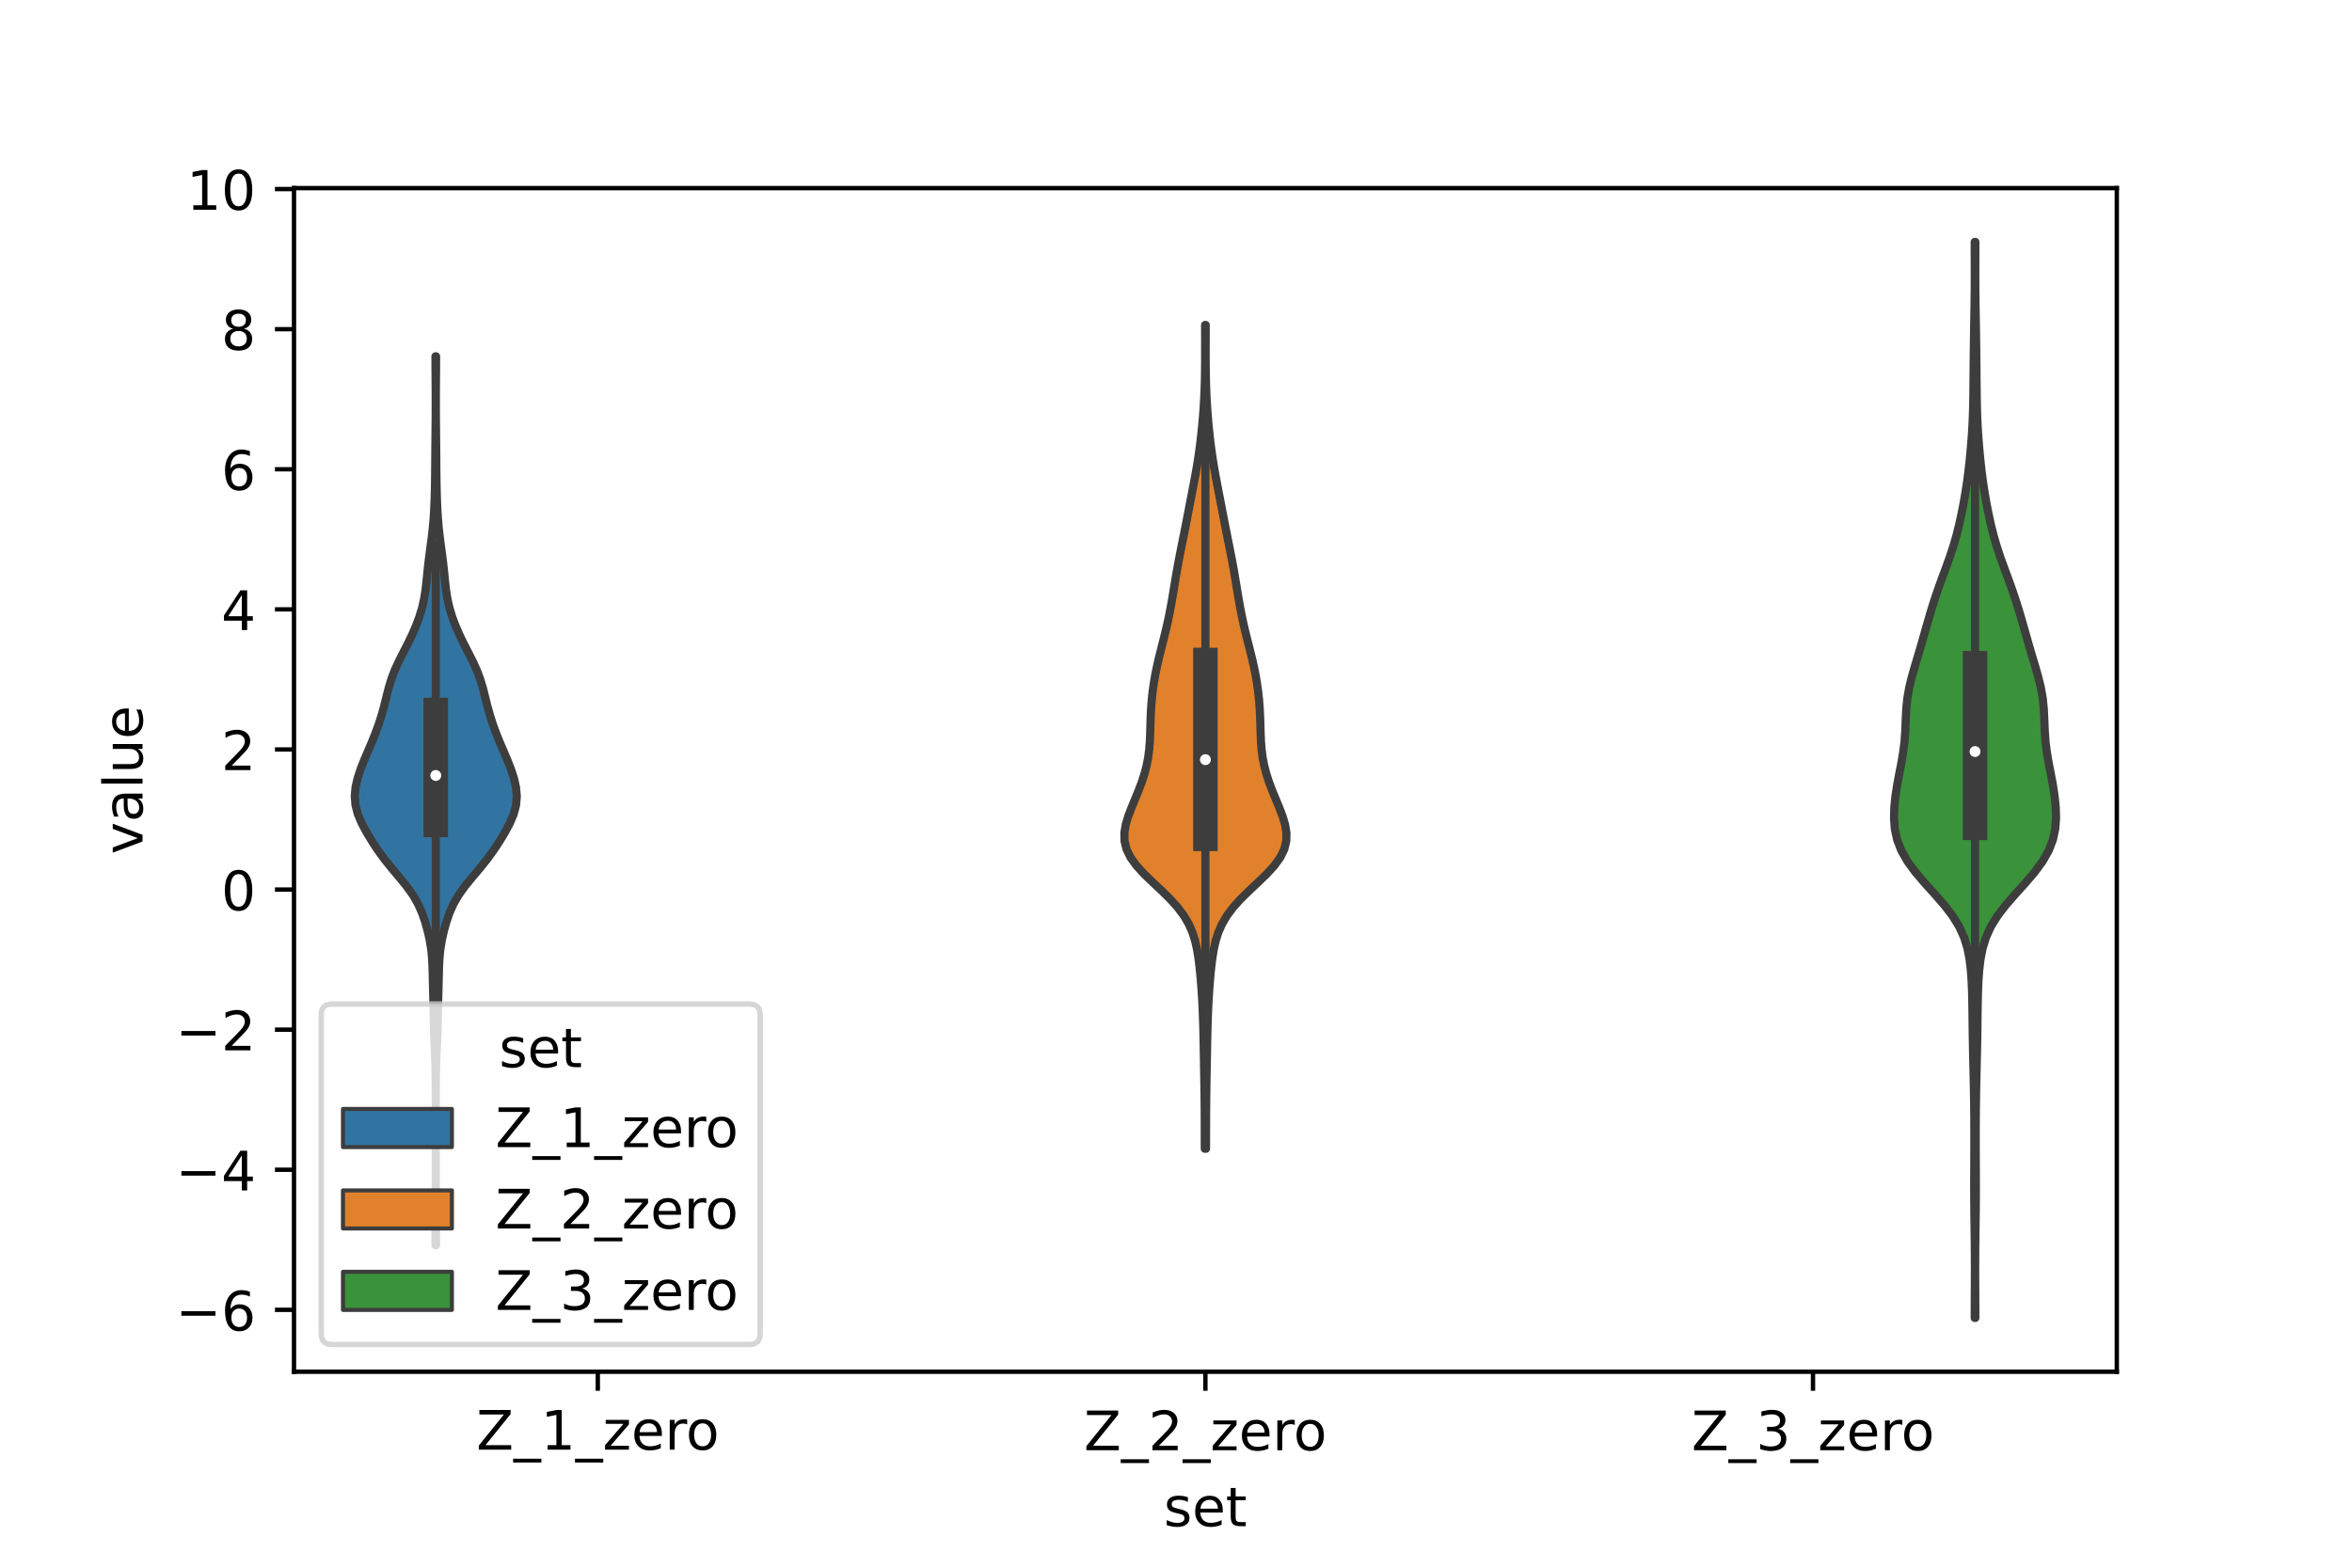 <?xml version="1.0" encoding="utf-8" standalone="no"?>
<!DOCTYPE svg PUBLIC "-//W3C//DTD SVG 1.1//EN"
  "http://www.w3.org/Graphics/SVG/1.1/DTD/svg11.dtd">
<!-- Created with matplotlib (https://matplotlib.org/) -->
<svg height="288pt" version="1.1" viewBox="0 0 432 288" width="432pt" xmlns="http://www.w3.org/2000/svg" xmlns:xlink="http://www.w3.org/1999/xlink">
 <defs>
  <style type="text/css">*{stroke-linecap:butt;stroke-linejoin:round;}</style>
 </defs>
 <g id="figure_1">
  <g id="patch_1">
   <path d="M 0 288 
L 432 288 
L 432 0 
L 0 0 
z
" style="fill:#ffffff;"/>
  </g>
  <g id="axes_1">
   <g id="patch_2">
    <path d="M 54 252 
L 388.8 252 
L 388.8 34.56 
L 54 34.56 
z
" style="fill:#ffffff;"/>
   </g>
   <g id="PolyCollection_1">
    <defs>
     <path d="M 80.095 -59.263 
L 79.985 -59.263 
L 79.989 -60.912 
L 80.001 -62.561 
L 80.014 -64.21 
L 80.026 -65.86 
L 80.033 -67.509 
L 80.037 -69.158 
L 80.039 -70.807 
L 80.04 -72.457 
L 80.04 -74.106 
L 80.04 -75.755 
L 80.04 -77.404 
L 80.04 -79.054 
L 80.04 -80.703 
L 80.04 -82.352 
L 80.04 -84.001 
L 80.039 -85.651 
L 80.036 -87.3 
L 80.028 -88.949 
L 80.01 -90.598 
L 79.976 -92.248 
L 79.921 -93.897 
L 79.85 -95.546 
L 79.777 -97.195 
L 79.716 -98.845 
L 79.674 -100.494 
L 79.643 -102.143 
L 79.609 -103.792 
L 79.566 -105.442 
L 79.522 -107.091 
L 79.484 -108.74 
L 79.441 -110.389 
L 79.358 -112.039 
L 79.191 -113.688 
L 78.919 -115.337 
L 78.548 -116.986 
L 78.089 -118.636 
L 77.522 -120.285 
L 76.79 -121.934 
L 75.837 -123.583 
L 74.651 -125.233 
L 73.302 -126.882 
L 71.911 -128.531 
L 70.59 -130.18 
L 69.391 -131.83 
L 68.307 -133.479 
L 67.314 -135.128 
L 66.433 -136.777 
L 65.734 -138.427 
L 65.296 -140.076 
L 65.16 -141.725 
L 65.307 -143.374 
L 65.681 -145.024 
L 66.22 -146.673 
L 66.868 -148.322 
L 67.572 -149.971 
L 68.28 -151.621 
L 68.948 -153.27 
L 69.551 -154.919 
L 70.079 -156.568 
L 70.538 -158.218 
L 70.95 -159.867 
L 71.365 -161.516 
L 71.855 -163.165 
L 72.475 -164.815 
L 73.228 -166.464 
L 74.065 -168.113 
L 74.91 -169.762 
L 75.706 -171.411 
L 76.422 -173.061 
L 77.038 -174.71 
L 77.535 -176.359 
L 77.906 -178.008 
L 78.164 -179.658 
L 78.349 -181.307 
L 78.512 -182.956 
L 78.691 -184.605 
L 78.899 -186.255 
L 79.123 -187.904 
L 79.336 -189.553 
L 79.516 -191.202 
L 79.654 -192.852 
L 79.754 -194.501 
L 79.825 -196.15 
L 79.873 -197.799 
L 79.906 -199.449 
L 79.927 -201.098 
L 79.942 -202.747 
L 79.954 -204.396 
L 79.968 -206.046 
L 79.984 -207.695 
L 80.002 -209.344 
L 80.016 -210.993 
L 80.026 -212.643 
L 80.028 -214.292 
L 80.024 -215.941 
L 80.014 -217.59 
L 80.001 -219.24 
L 79.989 -220.889 
L 79.985 -222.538 
L 80.095 -222.538 
L 80.095 -222.538 
L 80.091 -220.889 
L 80.079 -219.24 
L 80.066 -217.59 
L 80.056 -215.941 
L 80.052 -214.292 
L 80.054 -212.643 
L 80.064 -210.993 
L 80.078 -209.344 
L 80.096 -207.695 
L 80.112 -206.046 
L 80.126 -204.396 
L 80.138 -202.747 
L 80.153 -201.098 
L 80.174 -199.449 
L 80.207 -197.799 
L 80.255 -196.15 
L 80.326 -194.501 
L 80.426 -192.852 
L 80.564 -191.202 
L 80.744 -189.553 
L 80.957 -187.904 
L 81.181 -186.255 
L 81.389 -184.605 
L 81.568 -182.956 
L 81.731 -181.307 
L 81.916 -179.658 
L 82.174 -178.008 
L 82.545 -176.359 
L 83.042 -174.71 
L 83.658 -173.061 
L 84.374 -171.411 
L 85.17 -169.762 
L 86.015 -168.113 
L 86.852 -166.464 
L 87.605 -164.815 
L 88.225 -163.165 
L 88.715 -161.516 
L 89.13 -159.867 
L 89.542 -158.218 
L 90.001 -156.568 
L 90.529 -154.919 
L 91.132 -153.27 
L 91.8 -151.621 
L 92.508 -149.971 
L 93.212 -148.322 
L 93.86 -146.673 
L 94.399 -145.024 
L 94.773 -143.374 
L 94.92 -141.725 
L 94.784 -140.076 
L 94.346 -138.427 
L 93.647 -136.777 
L 92.766 -135.128 
L 91.773 -133.479 
L 90.689 -131.83 
L 89.49 -130.18 
L 88.169 -128.531 
L 86.778 -126.882 
L 85.429 -125.233 
L 84.243 -123.583 
L 83.29 -121.934 
L 82.558 -120.285 
L 81.991 -118.636 
L 81.532 -116.986 
L 81.161 -115.337 
L 80.889 -113.688 
L 80.722 -112.039 
L 80.639 -110.389 
L 80.596 -108.74 
L 80.558 -107.091 
L 80.514 -105.442 
L 80.471 -103.792 
L 80.437 -102.143 
L 80.406 -100.494 
L 80.364 -98.845 
L 80.303 -97.195 
L 80.23 -95.546 
L 80.159 -93.897 
L 80.104 -92.248 
L 80.07 -90.598 
L 80.052 -88.949 
L 80.044 -87.3 
L 80.041 -85.651 
L 80.04 -84.001 
L 80.04 -82.352 
L 80.04 -80.703 
L 80.04 -79.054 
L 80.04 -77.404 
L 80.04 -75.755 
L 80.04 -74.106 
L 80.04 -72.457 
L 80.041 -70.807 
L 80.043 -69.158 
L 80.047 -67.509 
L 80.054 -65.86 
L 80.066 -64.21 
L 80.079 -62.561 
L 80.091 -60.912 
L 80.095 -59.263 
z
" id="md81a3fce1c" style="stroke:#3d3d3d;stroke-width:1.5;"/>
    </defs>
    <g clip-path="url(#p1fee809904)">
     <use style="fill:#3274a1;stroke:#3d3d3d;stroke-width:1.5;" x="0" xlink:href="#md81a3fce1c" y="288"/>
    </g>
   </g>
   <g id="PolyCollection_2">
    <defs>
     <path d="M 221.51 -76.962 
L 221.29 -76.962 
L 221.284 -78.49 
L 221.281 -80.019 
L 221.279 -81.548 
L 221.274 -83.076 
L 221.265 -84.605 
L 221.25 -86.134 
L 221.23 -87.662 
L 221.206 -89.191 
L 221.18 -90.72 
L 221.152 -92.248 
L 221.125 -93.777 
L 221.097 -95.306 
L 221.067 -96.835 
L 221.034 -98.363 
L 220.994 -99.892 
L 220.944 -101.421 
L 220.881 -102.949 
L 220.801 -104.478 
L 220.704 -106.007 
L 220.589 -107.535 
L 220.456 -109.064 
L 220.299 -110.593 
L 220.105 -112.121 
L 219.852 -113.65 
L 219.505 -115.179 
L 219.021 -116.708 
L 218.351 -118.236 
L 217.457 -119.765 
L 216.315 -121.294 
L 214.94 -122.822 
L 213.388 -124.351 
L 211.756 -125.88 
L 210.171 -127.408 
L 208.768 -128.937 
L 207.657 -130.466 
L 206.908 -131.994 
L 206.54 -133.523 
L 206.52 -135.052 
L 206.783 -136.581 
L 207.248 -138.109 
L 207.833 -139.638 
L 208.469 -141.167 
L 209.098 -142.695 
L 209.68 -144.224 
L 210.182 -145.753 
L 210.586 -147.281 
L 210.884 -148.81 
L 211.081 -150.339 
L 211.198 -151.867 
L 211.261 -153.396 
L 211.303 -154.925 
L 211.353 -156.454 
L 211.432 -157.982 
L 211.552 -159.511 
L 211.72 -161.04 
L 211.937 -162.568 
L 212.202 -164.097 
L 212.515 -165.626 
L 212.867 -167.154 
L 213.247 -168.683 
L 213.636 -170.212 
L 214.018 -171.74 
L 214.377 -173.269 
L 214.707 -174.798 
L 215.005 -176.327 
L 215.277 -177.855 
L 215.533 -179.384 
L 215.783 -180.913 
L 216.039 -182.441 
L 216.309 -183.97 
L 216.595 -185.499 
L 216.895 -187.027 
L 217.202 -188.556 
L 217.508 -190.085 
L 217.81 -191.613 
L 218.106 -193.142 
L 218.4 -194.671 
L 218.695 -196.2 
L 218.992 -197.728 
L 219.286 -199.257 
L 219.571 -200.786 
L 219.838 -202.314 
L 220.083 -203.843 
L 220.302 -205.372 
L 220.497 -206.9 
L 220.67 -208.429 
L 220.824 -209.958 
L 220.958 -211.486 
L 221.072 -213.015 
L 221.165 -214.544 
L 221.238 -216.073 
L 221.29 -217.601 
L 221.324 -219.13 
L 221.343 -220.659 
L 221.352 -222.187 
L 221.353 -223.716 
L 221.35 -225.245 
L 221.348 -226.773 
L 221.347 -228.302 
L 221.453 -228.302 
L 221.453 -228.302 
L 221.452 -226.773 
L 221.45 -225.245 
L 221.447 -223.716 
L 221.448 -222.187 
L 221.457 -220.659 
L 221.476 -219.13 
L 221.51 -217.601 
L 221.562 -216.073 
L 221.635 -214.544 
L 221.728 -213.015 
L 221.842 -211.486 
L 221.976 -209.958 
L 222.13 -208.429 
L 222.303 -206.9 
L 222.498 -205.372 
L 222.717 -203.843 
L 222.962 -202.314 
L 223.229 -200.786 
L 223.514 -199.257 
L 223.808 -197.728 
L 224.105 -196.2 
L 224.4 -194.671 
L 224.694 -193.142 
L 224.99 -191.613 
L 225.292 -190.085 
L 225.598 -188.556 
L 225.905 -187.027 
L 226.205 -185.499 
L 226.491 -183.97 
L 226.761 -182.441 
L 227.017 -180.913 
L 227.267 -179.384 
L 227.523 -177.855 
L 227.795 -176.327 
L 228.093 -174.798 
L 228.423 -173.269 
L 228.782 -171.74 
L 229.164 -170.212 
L 229.553 -168.683 
L 229.933 -167.154 
L 230.285 -165.626 
L 230.598 -164.097 
L 230.863 -162.568 
L 231.08 -161.04 
L 231.248 -159.511 
L 231.368 -157.982 
L 231.447 -156.454 
L 231.497 -154.925 
L 231.539 -153.396 
L 231.602 -151.867 
L 231.719 -150.339 
L 231.916 -148.81 
L 232.214 -147.281 
L 232.618 -145.753 
L 233.12 -144.224 
L 233.702 -142.695 
L 234.331 -141.167 
L 234.967 -139.638 
L 235.552 -138.109 
L 236.017 -136.581 
L 236.28 -135.052 
L 236.26 -133.523 
L 235.892 -131.994 
L 235.143 -130.466 
L 234.032 -128.937 
L 232.629 -127.408 
L 231.044 -125.88 
L 229.412 -124.351 
L 227.86 -122.822 
L 226.485 -121.294 
L 225.343 -119.765 
L 224.449 -118.236 
L 223.779 -116.708 
L 223.295 -115.179 
L 222.948 -113.65 
L 222.695 -112.121 
L 222.501 -110.593 
L 222.344 -109.064 
L 222.211 -107.535 
L 222.096 -106.007 
L 221.999 -104.478 
L 221.919 -102.949 
L 221.856 -101.421 
L 221.806 -99.892 
L 221.766 -98.363 
L 221.733 -96.835 
L 221.703 -95.306 
L 221.675 -93.777 
L 221.648 -92.248 
L 221.62 -90.72 
L 221.594 -89.191 
L 221.57 -87.662 
L 221.55 -86.134 
L 221.535 -84.605 
L 221.526 -83.076 
L 221.521 -81.548 
L 221.519 -80.019 
L 221.516 -78.49 
L 221.51 -76.962 
z
" id="m90826b0c1e" style="stroke:#3d3d3d;stroke-width:1.5;"/>
    </defs>
    <g clip-path="url(#p1fee809904)">
     <use style="fill:#e1812c;stroke:#3d3d3d;stroke-width:1.5;" x="0" xlink:href="#m90826b0c1e" y="288"/>
    </g>
   </g>
   <g id="PolyCollection_3">
    <defs>
     <path d="M 362.819 -45.884 
L 362.701 -45.884 
L 362.705 -47.88 
L 362.714 -49.877 
L 362.725 -51.874 
L 362.733 -53.87 
L 362.733 -55.867 
L 362.725 -57.864 
L 362.706 -59.86 
L 362.681 -61.857 
L 362.653 -63.854 
L 362.629 -65.851 
L 362.613 -67.847 
L 362.607 -69.844 
L 362.611 -71.841 
L 362.62 -73.837 
L 362.629 -75.834 
L 362.635 -77.831 
L 362.634 -79.827 
L 362.627 -81.824 
L 362.612 -83.821 
L 362.589 -85.818 
L 362.557 -87.814 
L 362.516 -89.811 
L 362.469 -91.808 
L 362.421 -93.804 
L 362.377 -95.801 
L 362.342 -97.798 
L 362.315 -99.794 
L 362.293 -101.791 
L 362.264 -103.788 
L 362.216 -105.784 
L 362.133 -107.781 
L 361.993 -109.778 
L 361.758 -111.775 
L 361.372 -113.771 
L 360.761 -115.768 
L 359.854 -117.765 
L 358.62 -119.761 
L 357.084 -121.758 
L 355.341 -123.755 
L 353.537 -125.751 
L 351.831 -127.748 
L 350.363 -129.745 
L 349.225 -131.741 
L 348.454 -133.738 
L 348.026 -135.735 
L 347.88 -137.732 
L 347.94 -139.728 
L 348.143 -141.725 
L 348.448 -143.722 
L 348.818 -145.718 
L 349.207 -147.715 
L 349.553 -149.712 
L 349.805 -151.708 
L 349.949 -153.705 
L 350.027 -155.702 
L 350.123 -157.699 
L 350.323 -159.695 
L 350.673 -161.692 
L 351.163 -163.689 
L 351.737 -165.685 
L 352.335 -167.682 
L 352.92 -169.679 
L 353.488 -171.675 
L 354.053 -173.672 
L 354.639 -175.669 
L 355.262 -177.665 
L 355.935 -179.662 
L 356.655 -181.659 
L 357.396 -183.656 
L 358.116 -185.652 
L 358.775 -187.649 
L 359.352 -189.646 
L 359.851 -191.642 
L 360.287 -193.639 
L 360.676 -195.636 
L 361.021 -197.632 
L 361.32 -199.629 
L 361.576 -201.626 
L 361.796 -203.622 
L 361.985 -205.619 
L 362.146 -207.616 
L 362.274 -209.613 
L 362.366 -211.609 
L 362.424 -213.606 
L 362.456 -215.603 
L 362.477 -217.599 
L 362.494 -219.596 
L 362.513 -221.593 
L 362.536 -223.589 
L 362.564 -225.586 
L 362.595 -227.583 
L 362.629 -229.58 
L 362.662 -231.576 
L 362.689 -233.573 
L 362.705 -235.57 
L 362.71 -237.566 
L 362.707 -239.563 
L 362.702 -241.56 
L 362.7 -243.556 
L 362.82 -243.556 
L 362.82 -243.556 
L 362.818 -241.56 
L 362.813 -239.563 
L 362.81 -237.566 
L 362.815 -235.57 
L 362.831 -233.573 
L 362.858 -231.576 
L 362.891 -229.58 
L 362.925 -227.583 
L 362.956 -225.586 
L 362.984 -223.589 
L 363.007 -221.593 
L 363.026 -219.596 
L 363.043 -217.599 
L 363.064 -215.603 
L 363.096 -213.606 
L 363.154 -211.609 
L 363.246 -209.613 
L 363.374 -207.616 
L 363.535 -205.619 
L 363.724 -203.622 
L 363.944 -201.626 
L 364.2 -199.629 
L 364.499 -197.632 
L 364.844 -195.636 
L 365.233 -193.639 
L 365.669 -191.642 
L 366.168 -189.646 
L 366.745 -187.649 
L 367.404 -185.652 
L 368.124 -183.656 
L 368.865 -181.659 
L 369.585 -179.662 
L 370.258 -177.665 
L 370.881 -175.669 
L 371.467 -173.672 
L 372.032 -171.675 
L 372.6 -169.679 
L 373.185 -167.682 
L 373.783 -165.685 
L 374.357 -163.689 
L 374.847 -161.692 
L 375.197 -159.695 
L 375.397 -157.699 
L 375.493 -155.702 
L 375.571 -153.705 
L 375.715 -151.708 
L 375.967 -149.712 
L 376.313 -147.715 
L 376.702 -145.718 
L 377.072 -143.722 
L 377.377 -141.725 
L 377.58 -139.728 
L 377.64 -137.732 
L 377.494 -135.735 
L 377.066 -133.738 
L 376.295 -131.741 
L 375.157 -129.745 
L 373.689 -127.748 
L 371.983 -125.751 
L 370.179 -123.755 
L 368.436 -121.758 
L 366.9 -119.761 
L 365.666 -117.765 
L 364.759 -115.768 
L 364.148 -113.771 
L 363.762 -111.775 
L 363.527 -109.778 
L 363.387 -107.781 
L 363.304 -105.784 
L 363.256 -103.788 
L 363.227 -101.791 
L 363.205 -99.794 
L 363.178 -97.798 
L 363.143 -95.801 
L 363.099 -93.804 
L 363.051 -91.808 
L 363.004 -89.811 
L 362.963 -87.814 
L 362.931 -85.818 
L 362.908 -83.821 
L 362.893 -81.824 
L 362.886 -79.827 
L 362.885 -77.831 
L 362.891 -75.834 
L 362.9 -73.837 
L 362.909 -71.841 
L 362.913 -69.844 
L 362.907 -67.847 
L 362.891 -65.851 
L 362.867 -63.854 
L 362.839 -61.857 
L 362.814 -59.86 
L 362.795 -57.864 
L 362.787 -55.867 
L 362.787 -53.87 
L 362.795 -51.874 
L 362.806 -49.877 
L 362.815 -47.88 
L 362.819 -45.884 
z
" id="m16b13a28b5" style="stroke:#3d3d3d;stroke-width:1.5;"/>
    </defs>
    <g clip-path="url(#p1fee809904)">
     <use style="fill:#3a923a;stroke:#3d3d3d;stroke-width:1.5;" x="0" xlink:href="#m16b13a28b5" y="288"/>
    </g>
   </g>
   <g id="patch_3">
    <path clip-path="url(#p1fee809904)" d="M 109.8 163.42 
L 109.8 163.42 
L 109.8 163.42 
L 109.8 163.42 
z
" style="fill:#3274a1;stroke:#3d3d3d;stroke-linejoin:miter;stroke-width:0.75;"/>
   </g>
   <g id="patch_4">
    <path clip-path="url(#p1fee809904)" d="M 109.8 163.42 
L 109.8 163.42 
L 109.8 163.42 
L 109.8 163.42 
z
" style="fill:#e1812c;stroke:#3d3d3d;stroke-linejoin:miter;stroke-width:0.75;"/>
   </g>
   <g id="patch_5">
    <path clip-path="url(#p1fee809904)" d="M 109.8 163.42 
L 109.8 163.42 
L 109.8 163.42 
L 109.8 163.42 
z
" style="fill:#3a923a;stroke:#3d3d3d;stroke-linejoin:miter;stroke-width:0.75;"/>
   </g>
   <g id="matplotlib.axis_1">
    <g id="xtick_1">
     <g id="line2d_1">
      <defs>
       <path d="M 0 0 
L 0 3.5 
" id="md6ef64d94f" style="stroke:#000000;stroke-width:0.8;"/>
      </defs>
      <g>
       <use style="stroke:#000000;stroke-width:0.8;" x="109.8" xlink:href="#md6ef64d94f" y="252"/>
      </g>
     </g>
     <g id="text_1">
      <!-- Z_1_zero -->
      <g transform="translate(87.491 266.32)scale(0.1 -0.1)">
       <defs>
        <path d="M 5.609 72.906 
L 62.891 72.906 
L 62.891 65.375 
L 16.797 8.297 
L 64.016 8.297 
L 64.016 0 
L 4.5 0 
L 4.5 7.516 
L 50.594 64.594 
L 5.609 64.594 
z
" id="DejaVuSans-90"/>
        <path d="M 50.984 -16.609 
L 50.984 -23.578 
L -0.984 -23.578 
L -0.984 -16.609 
z
" id="DejaVuSans-95"/>
        <path d="M 12.406 8.297 
L 28.516 8.297 
L 28.516 63.922 
L 10.984 60.406 
L 10.984 69.391 
L 28.422 72.906 
L 38.281 72.906 
L 38.281 8.297 
L 54.391 8.297 
L 54.391 0 
L 12.406 0 
z
" id="DejaVuSans-49"/>
        <path d="M 5.516 54.688 
L 48.188 54.688 
L 48.188 46.484 
L 14.406 7.172 
L 48.188 7.172 
L 48.188 0 
L 4.297 0 
L 4.297 8.203 
L 38.094 47.516 
L 5.516 47.516 
z
" id="DejaVuSans-122"/>
        <path d="M 56.203 29.594 
L 56.203 25.203 
L 14.891 25.203 
Q 15.484 15.922 20.484 11.062 
Q 25.484 6.203 34.422 6.203 
Q 39.594 6.203 44.453 7.469 
Q 49.312 8.734 54.109 11.281 
L 54.109 2.781 
Q 49.266 0.734 44.188 -0.344 
Q 39.109 -1.422 33.891 -1.422 
Q 20.797 -1.422 13.156 6.188 
Q 5.516 13.812 5.516 26.812 
Q 5.516 40.234 12.766 48.109 
Q 20.016 56 32.328 56 
Q 43.359 56 49.781 48.891 
Q 56.203 41.797 56.203 29.594 
z
M 47.219 32.234 
Q 47.125 39.594 43.094 43.984 
Q 39.062 48.391 32.422 48.391 
Q 24.906 48.391 20.391 44.141 
Q 15.875 39.891 15.188 32.172 
z
" id="DejaVuSans-101"/>
        <path d="M 41.109 46.297 
Q 39.594 47.172 37.812 47.578 
Q 36.031 48 33.891 48 
Q 26.266 48 22.188 43.047 
Q 18.109 38.094 18.109 28.812 
L 18.109 0 
L 9.078 0 
L 9.078 54.688 
L 18.109 54.688 
L 18.109 46.188 
Q 20.953 51.172 25.484 53.578 
Q 30.031 56 36.531 56 
Q 37.453 56 38.578 55.875 
Q 39.703 55.766 41.062 55.516 
z
" id="DejaVuSans-114"/>
        <path d="M 30.609 48.391 
Q 23.391 48.391 19.188 42.75 
Q 14.984 37.109 14.984 27.297 
Q 14.984 17.484 19.156 11.844 
Q 23.344 6.203 30.609 6.203 
Q 37.797 6.203 41.984 11.859 
Q 46.188 17.531 46.188 27.297 
Q 46.188 37.016 41.984 42.703 
Q 37.797 48.391 30.609 48.391 
z
M 30.609 56 
Q 42.328 56 49.016 48.375 
Q 55.719 40.766 55.719 27.297 
Q 55.719 13.875 49.016 6.219 
Q 42.328 -1.422 30.609 -1.422 
Q 18.844 -1.422 12.172 6.219 
Q 5.516 13.875 5.516 27.297 
Q 5.516 40.766 12.172 48.375 
Q 18.844 56 30.609 56 
z
" id="DejaVuSans-111"/>
       </defs>
       <use xlink:href="#DejaVuSans-90"/>
       <use x="68.506" xlink:href="#DejaVuSans-95"/>
       <use x="118.506" xlink:href="#DejaVuSans-49"/>
       <use x="182.129" xlink:href="#DejaVuSans-95"/>
       <use x="232.129" xlink:href="#DejaVuSans-122"/>
       <use x="284.619" xlink:href="#DejaVuSans-101"/>
       <use x="346.143" xlink:href="#DejaVuSans-114"/>
       <use x="385.006" xlink:href="#DejaVuSans-111"/>
      </g>
     </g>
    </g>
    <g id="xtick_2">
     <g id="line2d_2">
      <g>
       <use style="stroke:#000000;stroke-width:0.8;" x="221.4" xlink:href="#md6ef64d94f" y="252"/>
      </g>
     </g>
     <g id="text_2">
      <!-- Z_2_zero -->
      <g transform="translate(199.091 266.422)scale(0.1 -0.1)">
       <defs>
        <path d="M 19.188 8.297 
L 53.609 8.297 
L 53.609 0 
L 7.328 0 
L 7.328 8.297 
Q 12.938 14.109 22.625 23.891 
Q 32.328 33.688 34.812 36.531 
Q 39.547 41.844 41.422 45.531 
Q 43.312 49.219 43.312 52.781 
Q 43.312 58.594 39.234 62.25 
Q 35.156 65.922 28.609 65.922 
Q 23.969 65.922 18.812 64.312 
Q 13.672 62.703 7.812 59.422 
L 7.812 69.391 
Q 13.766 71.781 18.938 73 
Q 24.125 74.219 28.422 74.219 
Q 39.75 74.219 46.484 68.547 
Q 53.219 62.891 53.219 53.422 
Q 53.219 48.922 51.531 44.891 
Q 49.859 40.875 45.406 35.406 
Q 44.188 33.984 37.641 27.219 
Q 31.109 20.453 19.188 8.297 
z
" id="DejaVuSans-50"/>
       </defs>
       <use xlink:href="#DejaVuSans-90"/>
       <use x="68.506" xlink:href="#DejaVuSans-95"/>
       <use x="118.506" xlink:href="#DejaVuSans-50"/>
       <use x="182.129" xlink:href="#DejaVuSans-95"/>
       <use x="232.129" xlink:href="#DejaVuSans-122"/>
       <use x="284.619" xlink:href="#DejaVuSans-101"/>
       <use x="346.143" xlink:href="#DejaVuSans-114"/>
       <use x="385.006" xlink:href="#DejaVuSans-111"/>
      </g>
     </g>
    </g>
    <g id="xtick_3">
     <g id="line2d_3">
      <g>
       <use style="stroke:#000000;stroke-width:0.8;" x="333" xlink:href="#md6ef64d94f" y="252"/>
      </g>
     </g>
     <g id="text_3">
      <!-- Z_3_zero -->
      <g transform="translate(310.691 266.422)scale(0.1 -0.1)">
       <defs>
        <path d="M 40.578 39.312 
Q 47.656 37.797 51.625 33 
Q 55.609 28.219 55.609 21.188 
Q 55.609 10.406 48.188 4.484 
Q 40.766 -1.422 27.094 -1.422 
Q 22.516 -1.422 17.656 -0.516 
Q 12.797 0.391 7.625 2.203 
L 7.625 11.719 
Q 11.719 9.328 16.594 8.109 
Q 21.484 6.891 26.812 6.891 
Q 36.078 6.891 40.938 10.547 
Q 45.797 14.203 45.797 21.188 
Q 45.797 27.641 41.281 31.266 
Q 36.766 34.906 28.719 34.906 
L 20.219 34.906 
L 20.219 43.016 
L 29.109 43.016 
Q 36.375 43.016 40.234 45.922 
Q 44.094 48.828 44.094 54.297 
Q 44.094 59.906 40.109 62.906 
Q 36.141 65.922 28.719 65.922 
Q 24.656 65.922 20.016 65.031 
Q 15.375 64.156 9.812 62.312 
L 9.812 71.094 
Q 15.438 72.656 20.344 73.438 
Q 25.25 74.219 29.594 74.219 
Q 40.828 74.219 47.359 69.109 
Q 53.906 64.016 53.906 55.328 
Q 53.906 49.266 50.438 45.094 
Q 46.969 40.922 40.578 39.312 
z
" id="DejaVuSans-51"/>
       </defs>
       <use xlink:href="#DejaVuSans-90"/>
       <use x="68.506" xlink:href="#DejaVuSans-95"/>
       <use x="118.506" xlink:href="#DejaVuSans-51"/>
       <use x="182.129" xlink:href="#DejaVuSans-95"/>
       <use x="232.129" xlink:href="#DejaVuSans-122"/>
       <use x="284.619" xlink:href="#DejaVuSans-101"/>
       <use x="346.143" xlink:href="#DejaVuSans-114"/>
       <use x="385.006" xlink:href="#DejaVuSans-111"/>
      </g>
     </g>
    </g>
    <g id="text_4">
     <!-- set -->
     <g transform="translate(213.759 280.378)scale(0.1 -0.1)">
      <defs>
       <path d="M 44.281 53.078 
L 44.281 44.578 
Q 40.484 46.531 36.375 47.5 
Q 32.281 48.484 27.875 48.484 
Q 21.188 48.484 17.844 46.438 
Q 14.5 44.391 14.5 40.281 
Q 14.5 37.156 16.891 35.375 
Q 19.281 33.594 26.516 31.984 
L 29.594 31.297 
Q 39.156 29.25 43.188 25.516 
Q 47.219 21.781 47.219 15.094 
Q 47.219 7.469 41.188 3.016 
Q 35.156 -1.422 24.609 -1.422 
Q 20.219 -1.422 15.453 -0.562 
Q 10.688 0.297 5.422 2 
L 5.422 11.281 
Q 10.406 8.688 15.234 7.391 
Q 20.062 6.109 24.812 6.109 
Q 31.156 6.109 34.562 8.281 
Q 37.984 10.453 37.984 14.406 
Q 37.984 18.062 35.516 20.016 
Q 33.062 21.969 24.703 23.781 
L 21.578 24.516 
Q 13.234 26.266 9.516 29.906 
Q 5.812 33.547 5.812 39.891 
Q 5.812 47.609 11.281 51.797 
Q 16.75 56 26.812 56 
Q 31.781 56 36.172 55.266 
Q 40.578 54.547 44.281 53.078 
z
" id="DejaVuSans-115"/>
       <path d="M 18.312 70.219 
L 18.312 54.688 
L 36.812 54.688 
L 36.812 47.703 
L 18.312 47.703 
L 18.312 18.016 
Q 18.312 11.328 20.141 9.422 
Q 21.969 7.516 27.594 7.516 
L 36.812 7.516 
L 36.812 0 
L 27.594 0 
Q 17.188 0 13.234 3.875 
Q 9.281 7.766 9.281 18.016 
L 9.281 47.703 
L 2.688 47.703 
L 2.688 54.688 
L 9.281 54.688 
L 9.281 70.219 
z
" id="DejaVuSans-116"/>
      </defs>
      <use xlink:href="#DejaVuSans-115"/>
      <use x="52.1" xlink:href="#DejaVuSans-101"/>
      <use x="113.623" xlink:href="#DejaVuSans-116"/>
     </g>
    </g>
   </g>
   <g id="matplotlib.axis_2">
    <g id="ytick_1">
     <g id="line2d_4">
      <defs>
       <path d="M 0 0 
L -3.5 0 
" id="m763aebfb65" style="stroke:#000000;stroke-width:0.8;"/>
      </defs>
      <g>
       <use style="stroke:#000000;stroke-width:0.8;" x="54" xlink:href="#m763aebfb65" y="240.632"/>
      </g>
     </g>
     <g id="text_5">
      <!-- −6 -->
      <g transform="translate(32.258 244.431)scale(0.1 -0.1)">
       <defs>
        <path d="M 10.594 35.5 
L 73.188 35.5 
L 73.188 27.203 
L 10.594 27.203 
z
" id="DejaVuSans-8722"/>
        <path d="M 33.016 40.375 
Q 26.375 40.375 22.484 35.828 
Q 18.609 31.297 18.609 23.391 
Q 18.609 15.531 22.484 10.953 
Q 26.375 6.391 33.016 6.391 
Q 39.656 6.391 43.531 10.953 
Q 47.406 15.531 47.406 23.391 
Q 47.406 31.297 43.531 35.828 
Q 39.656 40.375 33.016 40.375 
z
M 52.594 71.297 
L 52.594 62.312 
Q 48.875 64.062 45.094 64.984 
Q 41.312 65.922 37.594 65.922 
Q 27.828 65.922 22.672 59.328 
Q 17.531 52.734 16.797 39.406 
Q 19.672 43.656 24.016 45.922 
Q 28.375 48.188 33.594 48.188 
Q 44.578 48.188 50.953 41.516 
Q 57.328 34.859 57.328 23.391 
Q 57.328 12.156 50.688 5.359 
Q 44.047 -1.422 33.016 -1.422 
Q 20.359 -1.422 13.672 8.266 
Q 6.984 17.969 6.984 36.375 
Q 6.984 53.656 15.188 63.938 
Q 23.391 74.219 37.203 74.219 
Q 40.922 74.219 44.703 73.484 
Q 48.484 72.75 52.594 71.297 
z
" id="DejaVuSans-54"/>
       </defs>
       <use xlink:href="#DejaVuSans-8722"/>
       <use x="83.789" xlink:href="#DejaVuSans-54"/>
      </g>
     </g>
    </g>
    <g id="ytick_2">
     <g id="line2d_5">
      <g>
       <use style="stroke:#000000;stroke-width:0.8;" x="54" xlink:href="#m763aebfb65" y="214.894"/>
      </g>
     </g>
     <g id="text_6">
      <!-- −4 -->
      <g transform="translate(32.258 218.694)scale(0.1 -0.1)">
       <defs>
        <path d="M 37.797 64.312 
L 12.891 25.391 
L 37.797 25.391 
z
M 35.203 72.906 
L 47.609 72.906 
L 47.609 25.391 
L 58.016 25.391 
L 58.016 17.188 
L 47.609 17.188 
L 47.609 0 
L 37.797 0 
L 37.797 17.188 
L 4.891 17.188 
L 4.891 26.703 
z
" id="DejaVuSans-52"/>
       </defs>
       <use xlink:href="#DejaVuSans-8722"/>
       <use x="83.789" xlink:href="#DejaVuSans-52"/>
      </g>
     </g>
    </g>
    <g id="ytick_3">
     <g id="line2d_6">
      <g>
       <use style="stroke:#000000;stroke-width:0.8;" x="54" xlink:href="#m763aebfb65" y="189.157"/>
      </g>
     </g>
     <g id="text_7">
      <!-- −2 -->
      <g transform="translate(32.258 192.957)scale(0.1 -0.1)">
       <use xlink:href="#DejaVuSans-8722"/>
       <use x="83.789" xlink:href="#DejaVuSans-50"/>
      </g>
     </g>
    </g>
    <g id="ytick_4">
     <g id="line2d_7">
      <g>
       <use style="stroke:#000000;stroke-width:0.8;" x="54" xlink:href="#m763aebfb65" y="163.42"/>
      </g>
     </g>
     <g id="text_8">
      <!-- 0 -->
      <g transform="translate(40.638 167.22)scale(0.1 -0.1)">
       <defs>
        <path d="M 31.781 66.406 
Q 24.172 66.406 20.328 58.906 
Q 16.5 51.422 16.5 36.375 
Q 16.5 21.391 20.328 13.891 
Q 24.172 6.391 31.781 6.391 
Q 39.453 6.391 43.281 13.891 
Q 47.125 21.391 47.125 36.375 
Q 47.125 51.422 43.281 58.906 
Q 39.453 66.406 31.781 66.406 
z
M 31.781 74.219 
Q 44.047 74.219 50.516 64.516 
Q 56.984 54.828 56.984 36.375 
Q 56.984 17.969 50.516 8.266 
Q 44.047 -1.422 31.781 -1.422 
Q 19.531 -1.422 13.062 8.266 
Q 6.594 17.969 6.594 36.375 
Q 6.594 54.828 13.062 64.516 
Q 19.531 74.219 31.781 74.219 
z
" id="DejaVuSans-48"/>
       </defs>
       <use xlink:href="#DejaVuSans-48"/>
      </g>
     </g>
    </g>
    <g id="ytick_5">
     <g id="line2d_8">
      <g>
       <use style="stroke:#000000;stroke-width:0.8;" x="54" xlink:href="#m763aebfb65" y="137.683"/>
      </g>
     </g>
     <g id="text_9">
      <!-- 2 -->
      <g transform="translate(40.638 141.483)scale(0.1 -0.1)">
       <use xlink:href="#DejaVuSans-50"/>
      </g>
     </g>
    </g>
    <g id="ytick_6">
     <g id="line2d_9">
      <g>
       <use style="stroke:#000000;stroke-width:0.8;" x="54" xlink:href="#m763aebfb65" y="111.946"/>
      </g>
     </g>
     <g id="text_10">
      <!-- 4 -->
      <g transform="translate(40.638 115.745)scale(0.1 -0.1)">
       <use xlink:href="#DejaVuSans-52"/>
      </g>
     </g>
    </g>
    <g id="ytick_7">
     <g id="line2d_10">
      <g>
       <use style="stroke:#000000;stroke-width:0.8;" x="54" xlink:href="#m763aebfb65" y="86.209"/>
      </g>
     </g>
     <g id="text_11">
      <!-- 6 -->
      <g transform="translate(40.638 90.008)scale(0.1 -0.1)">
       <use xlink:href="#DejaVuSans-54"/>
      </g>
     </g>
    </g>
    <g id="ytick_8">
     <g id="line2d_11">
      <g>
       <use style="stroke:#000000;stroke-width:0.8;" x="54" xlink:href="#m763aebfb65" y="60.472"/>
      </g>
     </g>
     <g id="text_12">
      <!-- 8 -->
      <g transform="translate(40.638 64.271)scale(0.1 -0.1)">
       <defs>
        <path d="M 31.781 34.625 
Q 24.75 34.625 20.719 30.859 
Q 16.703 27.094 16.703 20.516 
Q 16.703 13.922 20.719 10.156 
Q 24.75 6.391 31.781 6.391 
Q 38.812 6.391 42.859 10.172 
Q 46.922 13.969 46.922 20.516 
Q 46.922 27.094 42.891 30.859 
Q 38.875 34.625 31.781 34.625 
z
M 21.922 38.812 
Q 15.578 40.375 12.031 44.719 
Q 8.5 49.078 8.5 55.328 
Q 8.5 64.062 14.719 69.141 
Q 20.953 74.219 31.781 74.219 
Q 42.672 74.219 48.875 69.141 
Q 55.078 64.062 55.078 55.328 
Q 55.078 49.078 51.531 44.719 
Q 48 40.375 41.703 38.812 
Q 48.828 37.156 52.797 32.312 
Q 56.781 27.484 56.781 20.516 
Q 56.781 9.906 50.312 4.234 
Q 43.844 -1.422 31.781 -1.422 
Q 19.734 -1.422 13.25 4.234 
Q 6.781 9.906 6.781 20.516 
Q 6.781 27.484 10.781 32.312 
Q 14.797 37.156 21.922 38.812 
z
M 18.312 54.391 
Q 18.312 48.734 21.844 45.562 
Q 25.391 42.391 31.781 42.391 
Q 38.141 42.391 41.719 45.562 
Q 45.312 48.734 45.312 54.391 
Q 45.312 60.062 41.719 63.234 
Q 38.141 66.406 31.781 66.406 
Q 25.391 66.406 21.844 63.234 
Q 18.312 60.062 18.312 54.391 
z
" id="DejaVuSans-56"/>
       </defs>
       <use xlink:href="#DejaVuSans-56"/>
      </g>
     </g>
    </g>
    <g id="ytick_9">
     <g id="line2d_12">
      <g>
       <use style="stroke:#000000;stroke-width:0.8;" x="54" xlink:href="#m763aebfb65" y="34.735"/>
      </g>
     </g>
     <g id="text_13">
      <!-- 10 -->
      <g transform="translate(34.275 38.534)scale(0.1 -0.1)">
       <use xlink:href="#DejaVuSans-49"/>
       <use x="63.623" xlink:href="#DejaVuSans-48"/>
      </g>
     </g>
    </g>
    <g id="text_14">
     <!-- value -->
     <g transform="translate(26.178 156.938)rotate(-90)scale(0.1 -0.1)">
      <defs>
       <path d="M 2.984 54.688 
L 12.5 54.688 
L 29.594 8.797 
L 46.688 54.688 
L 56.203 54.688 
L 35.688 0 
L 23.484 0 
z
" id="DejaVuSans-118"/>
       <path d="M 34.281 27.484 
Q 23.391 27.484 19.188 25 
Q 14.984 22.516 14.984 16.5 
Q 14.984 11.719 18.141 8.906 
Q 21.297 6.109 26.703 6.109 
Q 34.188 6.109 38.703 11.406 
Q 43.219 16.703 43.219 25.484 
L 43.219 27.484 
z
M 52.203 31.203 
L 52.203 0 
L 43.219 0 
L 43.219 8.297 
Q 40.141 3.328 35.547 0.953 
Q 30.953 -1.422 24.312 -1.422 
Q 15.922 -1.422 10.953 3.297 
Q 6 8.016 6 15.922 
Q 6 25.141 12.172 29.828 
Q 18.359 34.516 30.609 34.516 
L 43.219 34.516 
L 43.219 35.406 
Q 43.219 41.609 39.141 45 
Q 35.062 48.391 27.688 48.391 
Q 23 48.391 18.547 47.266 
Q 14.109 46.141 10.016 43.891 
L 10.016 52.203 
Q 14.938 54.109 19.578 55.047 
Q 24.219 56 28.609 56 
Q 40.484 56 46.344 49.844 
Q 52.203 43.703 52.203 31.203 
z
" id="DejaVuSans-97"/>
       <path d="M 9.422 75.984 
L 18.406 75.984 
L 18.406 0 
L 9.422 0 
z
" id="DejaVuSans-108"/>
       <path d="M 8.5 21.578 
L 8.5 54.688 
L 17.484 54.688 
L 17.484 21.922 
Q 17.484 14.156 20.5 10.266 
Q 23.531 6.391 29.594 6.391 
Q 36.859 6.391 41.078 11.031 
Q 45.312 15.672 45.312 23.688 
L 45.312 54.688 
L 54.297 54.688 
L 54.297 0 
L 45.312 0 
L 45.312 8.406 
Q 42.047 3.422 37.719 1 
Q 33.406 -1.422 27.688 -1.422 
Q 18.266 -1.422 13.375 4.438 
Q 8.5 10.297 8.5 21.578 
z
M 31.109 56 
z
" id="DejaVuSans-117"/>
      </defs>
      <use xlink:href="#DejaVuSans-118"/>
      <use x="59.18" xlink:href="#DejaVuSans-97"/>
      <use x="120.459" xlink:href="#DejaVuSans-108"/>
      <use x="148.242" xlink:href="#DejaVuSans-117"/>
      <use x="211.621" xlink:href="#DejaVuSans-101"/>
     </g>
    </g>
   </g>
   <g id="line2d_13">
    <path clip-path="url(#p1fee809904)" d="M 80.04 181.839 
L 80.04 99.956 
" style="fill:none;stroke:#3d3d3d;stroke-linecap:square;stroke-width:1.5;"/>
   </g>
   <g id="line2d_14">
    <path clip-path="url(#p1fee809904)" d="M 80.04 151.56 
L 80.04 130.417 
" style="fill:none;stroke:#3d3d3d;stroke-linecap:square;stroke-width:4.5;"/>
   </g>
   <g id="line2d_15">
    <path clip-path="url(#p1fee809904)" d="M 221.4 198.583 
L 221.4 75.762 
" style="fill:none;stroke:#3d3d3d;stroke-linecap:square;stroke-width:1.5;"/>
   </g>
   <g id="line2d_16">
    <path clip-path="url(#p1fee809904)" d="M 221.4 154.11 
L 221.4 121.241 
" style="fill:none;stroke:#3d3d3d;stroke-linecap:square;stroke-width:4.5;"/>
   </g>
   <g id="line2d_17">
    <path clip-path="url(#p1fee809904)" d="M 362.76 195.591 
L 362.76 78.887 
" style="fill:none;stroke:#3d3d3d;stroke-linecap:square;stroke-width:1.5;"/>
   </g>
   <g id="line2d_18">
    <path clip-path="url(#p1fee809904)" d="M 362.76 152.08 
L 362.76 121.844 
" style="fill:none;stroke:#3d3d3d;stroke-linecap:square;stroke-width:4.5;"/>
   </g>
   <g id="patch_6">
    <path d="M 54 252 
L 54 34.56 
" style="fill:none;stroke:#000000;stroke-linecap:square;stroke-linejoin:miter;stroke-width:0.8;"/>
   </g>
   <g id="patch_7">
    <path d="M 388.8 252 
L 388.8 34.56 
" style="fill:none;stroke:#000000;stroke-linecap:square;stroke-linejoin:miter;stroke-width:0.8;"/>
   </g>
   <g id="patch_8">
    <path d="M 54 252 
L 388.8 252 
" style="fill:none;stroke:#000000;stroke-linecap:square;stroke-linejoin:miter;stroke-width:0.8;"/>
   </g>
   <g id="patch_9">
    <path d="M 54 34.56 
L 388.8 34.56 
" style="fill:none;stroke:#000000;stroke-linecap:square;stroke-linejoin:miter;stroke-width:0.8;"/>
   </g>
   <g id="PathCollection_1">
    <defs>
     <path d="M 0 1.5 
C 0.398 1.5 0.779 1.342 1.061 1.061 
C 1.342 0.779 1.5 0.398 1.5 0 
C 1.5 -0.398 1.342 -0.779 1.061 -1.061 
C 0.779 -1.342 0.398 -1.5 0 -1.5 
C -0.398 -1.5 -0.779 -1.342 -1.061 -1.061 
C -1.342 -0.779 -1.5 -0.398 -1.5 0 
C -1.5 0.398 -1.342 0.779 -1.061 1.061 
C -0.779 1.342 -0.398 1.5 0 1.5 
z
" id="mfb5658610e" style="stroke:#3d3d3d;"/>
    </defs>
    <g clip-path="url(#p1fee809904)">
     <use style="fill:#ffffff;stroke:#3d3d3d;" x="80.04" xlink:href="#mfb5658610e" y="142.463"/>
    </g>
   </g>
   <g id="PathCollection_2">
    <g clip-path="url(#p1fee809904)">
     <use style="fill:#ffffff;stroke:#3d3d3d;" x="221.4" xlink:href="#mfb5658610e" y="139.556"/>
    </g>
   </g>
   <g id="PathCollection_3">
    <g clip-path="url(#p1fee809904)">
     <use style="fill:#ffffff;stroke:#3d3d3d;" x="362.76" xlink:href="#mfb5658610e" y="138.065"/>
    </g>
   </g>
   <g id="legend_1">
    <g id="patch_10">
     <path d="M 61 247 
L 137.619 247 
Q 139.619 247 139.619 245 
L 139.619 186.453 
Q 139.619 184.453 137.619 184.453 
L 61 184.453 
Q 59 184.453 59 186.453 
L 59 245 
Q 59 247 61 247 
z
" style="fill:#ffffff;opacity:0.8;stroke:#cccccc;stroke-linejoin:miter;"/>
    </g>
    <g id="text_15">
     <!-- set -->
     <g transform="translate(91.668 196.052)scale(0.1 -0.1)">
      <use xlink:href="#DejaVuSans-115"/>
      <use x="52.1" xlink:href="#DejaVuSans-101"/>
      <use x="113.623" xlink:href="#DejaVuSans-116"/>
     </g>
    </g>
    <g id="patch_11">
     <path d="M 63 210.73 
L 83 210.73 
L 83 203.73 
L 63 203.73 
z
" style="fill:#3274a1;stroke:#3d3d3d;stroke-linejoin:miter;stroke-width:0.75;"/>
    </g>
    <g id="text_16">
     <!-- Z_1_zero -->
     <g transform="translate(91 210.73)scale(0.1 -0.1)">
      <use xlink:href="#DejaVuSans-90"/>
      <use x="68.506" xlink:href="#DejaVuSans-95"/>
      <use x="118.506" xlink:href="#DejaVuSans-49"/>
      <use x="182.129" xlink:href="#DejaVuSans-95"/>
      <use x="232.129" xlink:href="#DejaVuSans-122"/>
      <use x="284.619" xlink:href="#DejaVuSans-101"/>
      <use x="346.143" xlink:href="#DejaVuSans-114"/>
      <use x="385.006" xlink:href="#DejaVuSans-111"/>
     </g>
    </g>
    <g id="patch_12">
     <path d="M 63 225.686 
L 83 225.686 
L 83 218.686 
L 63 218.686 
z
" style="fill:#e1812c;stroke:#3d3d3d;stroke-linejoin:miter;stroke-width:0.75;"/>
    </g>
    <g id="text_17">
     <!-- Z_2_zero -->
     <g transform="translate(91 225.686)scale(0.1 -0.1)">
      <use xlink:href="#DejaVuSans-90"/>
      <use x="68.506" xlink:href="#DejaVuSans-95"/>
      <use x="118.506" xlink:href="#DejaVuSans-50"/>
      <use x="182.129" xlink:href="#DejaVuSans-95"/>
      <use x="232.129" xlink:href="#DejaVuSans-122"/>
      <use x="284.619" xlink:href="#DejaVuSans-101"/>
      <use x="346.143" xlink:href="#DejaVuSans-114"/>
      <use x="385.006" xlink:href="#DejaVuSans-111"/>
     </g>
    </g>
    <g id="patch_13">
     <path d="M 63 240.642 
L 83 240.642 
L 83 233.642 
L 63 233.642 
z
" style="fill:#3a923a;stroke:#3d3d3d;stroke-linejoin:miter;stroke-width:0.75;"/>
    </g>
    <g id="text_18">
     <!-- Z_3_zero -->
     <g transform="translate(91 240.642)scale(0.1 -0.1)">
      <use xlink:href="#DejaVuSans-90"/>
      <use x="68.506" xlink:href="#DejaVuSans-95"/>
      <use x="118.506" xlink:href="#DejaVuSans-51"/>
      <use x="182.129" xlink:href="#DejaVuSans-95"/>
      <use x="232.129" xlink:href="#DejaVuSans-122"/>
      <use x="284.619" xlink:href="#DejaVuSans-101"/>
      <use x="346.143" xlink:href="#DejaVuSans-114"/>
      <use x="385.006" xlink:href="#DejaVuSans-111"/>
     </g>
    </g>
   </g>
  </g>
 </g>
 <defs>
  <clipPath id="p1fee809904">
   <rect height="217.44" width="334.8" x="54" y="34.56"/>
  </clipPath>
 </defs>
</svg>

